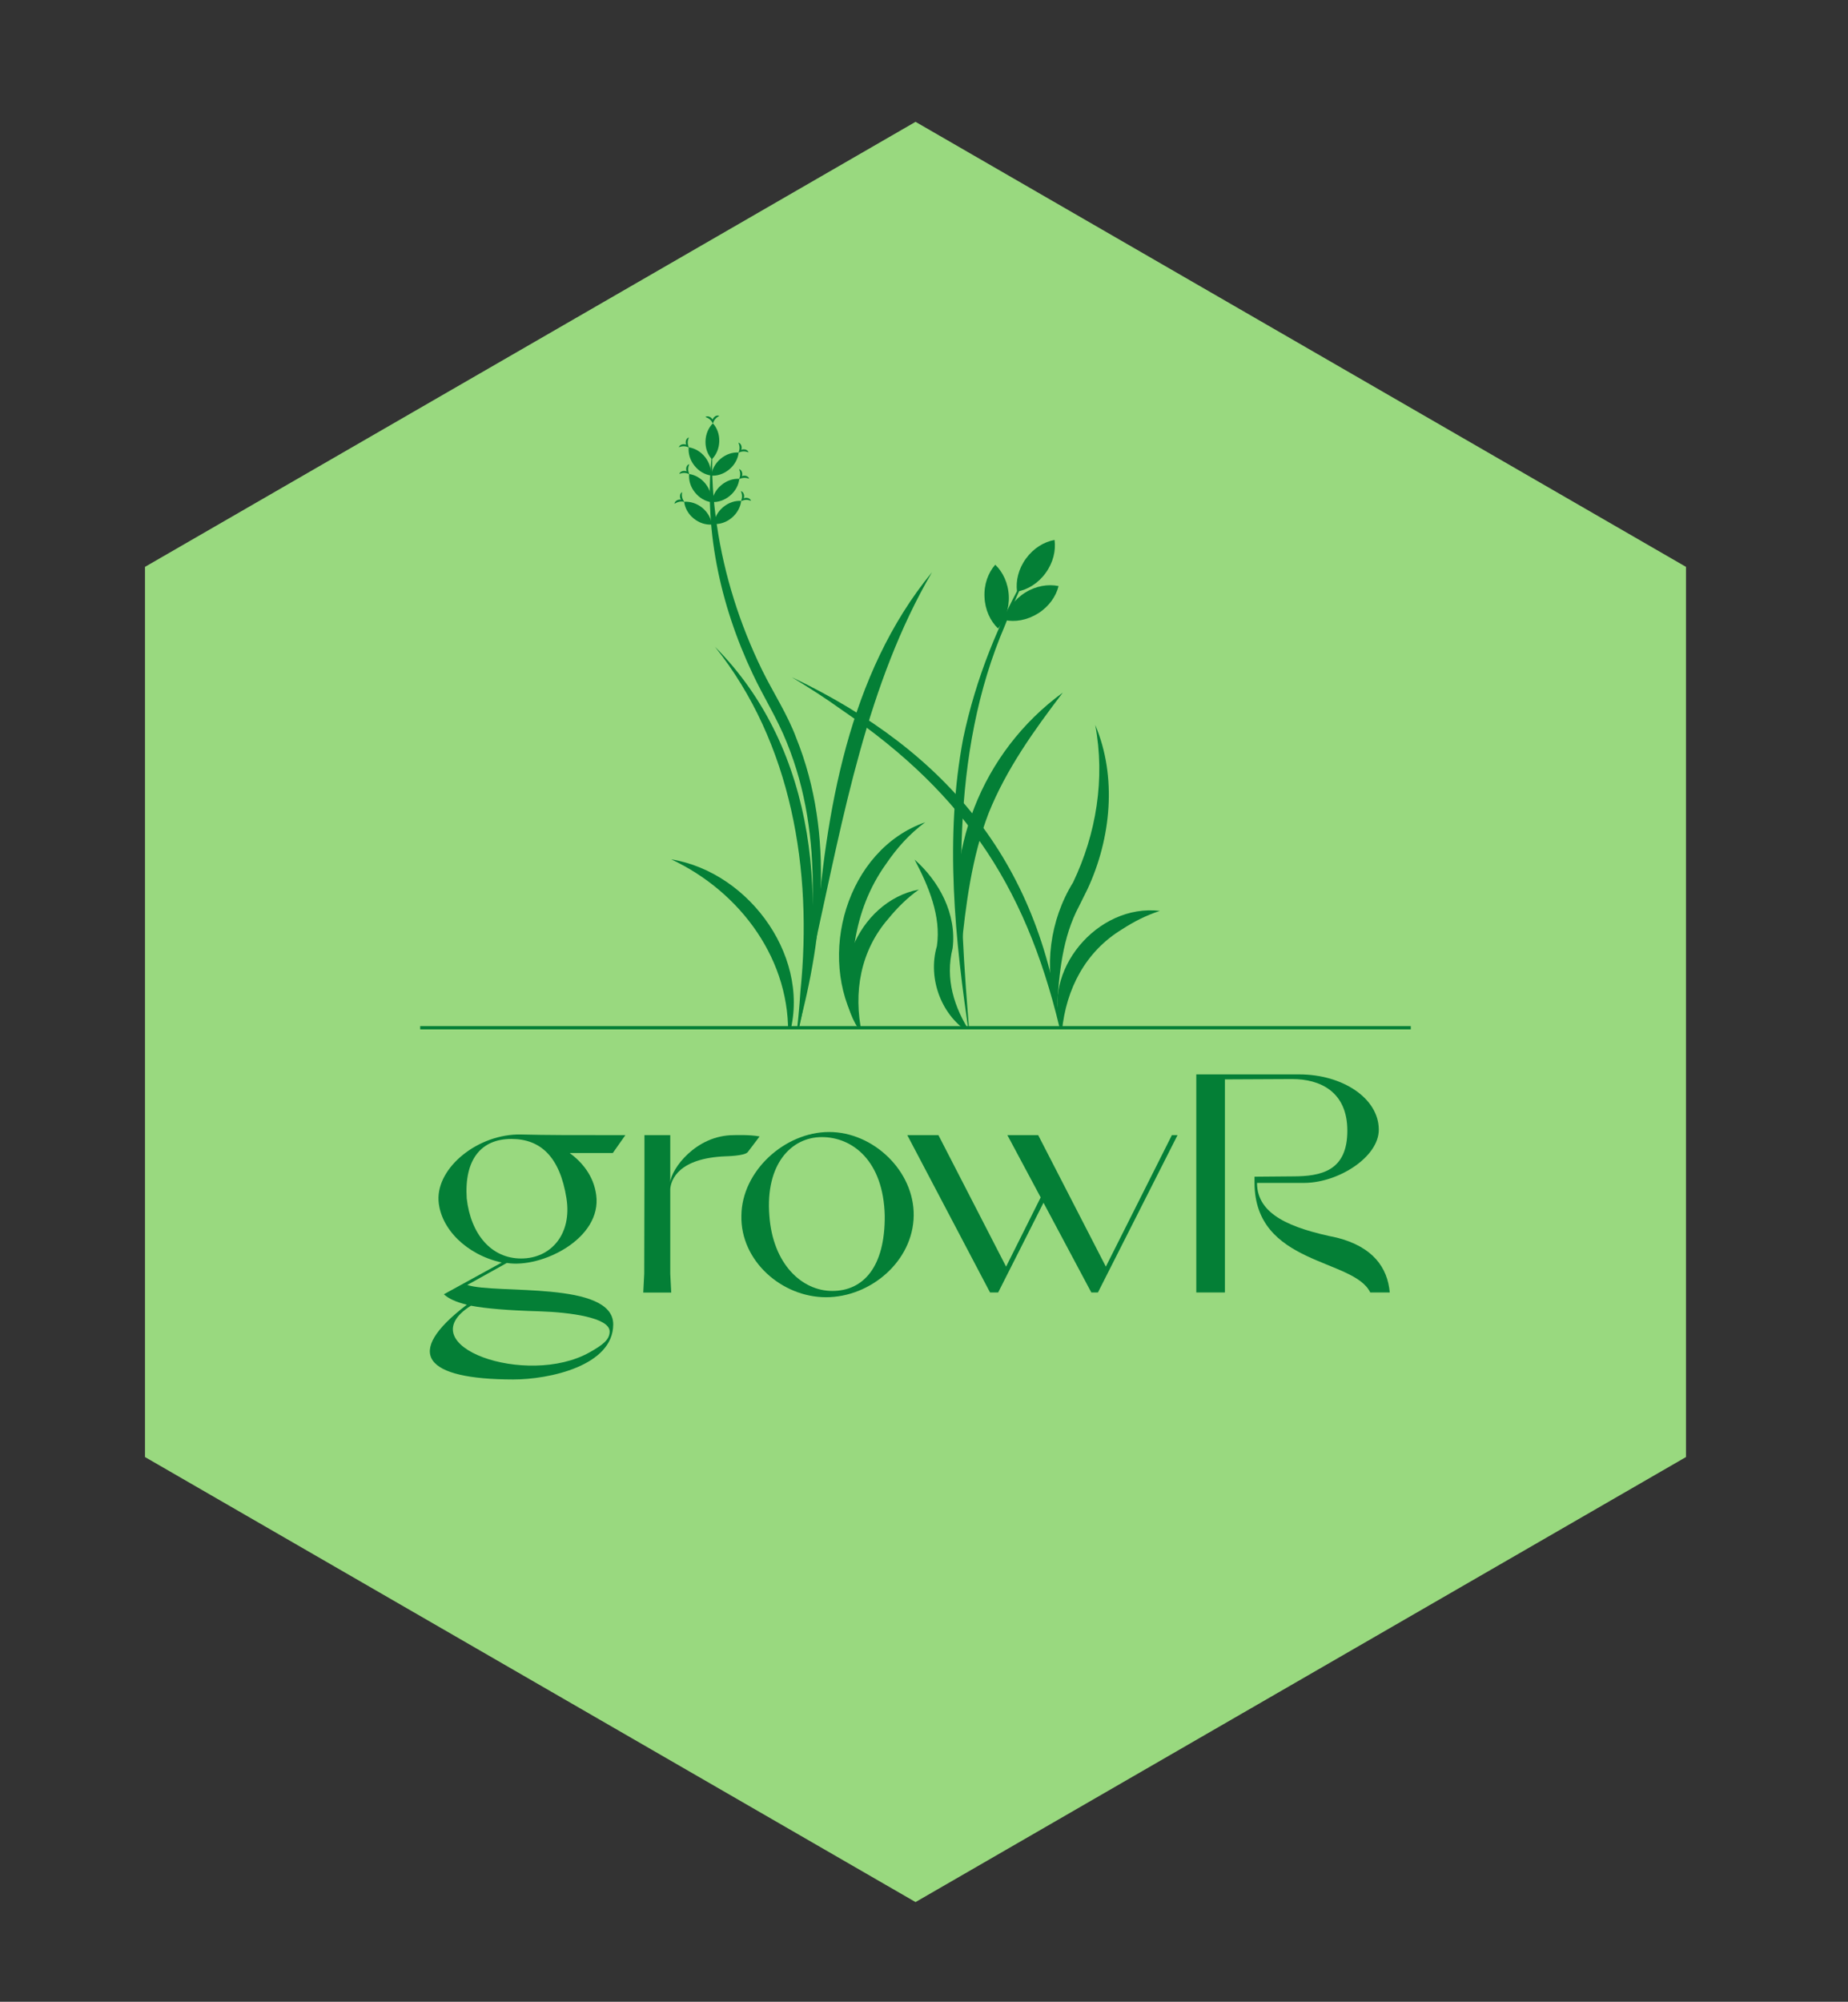 <?xml version="1.0" encoding="UTF-8" standalone="no"?>
<!-- Generator: Adobe Illustrator 28.0.0, SVG Export Plug-In . SVG Version: 6.00 Build 0)  -->

<svg
   version="1.1"
   x="0px"
   y="0px"
   viewBox="0 0 170.42 184.51"
   overflow="visible"
   xml:space="preserve"
   id="svg52"
   sodipodi:docname="growr-logo.svg"
   inkscape:version="1.3 (0e150ed6c4, 2023-07-21)"
   xmlns:inkscape="http://www.inkscape.org/namespaces/inkscape"
   xmlns:sodipodi="http://sodipodi.sourceforge.net/DTD/sodipodi-0.dtd"
   xmlns="http://www.w3.org/2000/svg"
   xmlns:svg="http://www.w3.org/2000/svg"><rect x="0" y="0" width="170.42" height="184.51" fill="#333333" stroke="none"/><defs
   id="defs52">&#10;	&#10;	&#10;	&#10;	&#10;	&#10;	&#10;	&#10;	&#10;	&#10;	&#10;	&#10;	&#10;</defs><sodipodi:namedview
   id="namedview52"
   pagecolor="#505050"
   bordercolor="#eeeeee"
   borderopacity="1"
   inkscape:showpageshadow="0"
   inkscape:pageopacity="0"
   inkscape:pagecheckerboard="0"
   inkscape:deskcolor="#505050"
   inkscape:zoom="2.1566893"
   inkscape:cx="66.073496"
   inkscape:cy="95.748609"
   inkscape:window-width="1280"
   inkscape:window-height="731"
   inkscape:window-x="0"
   inkscape:window-y="0"
   inkscape:window-maximized="1"
   inkscape:current-layer="svg52" />&#10;<path
   fill="none"
   d="m -677.15,599.1 c -1.72,5.45 -3.45,10.91 -5.34,16.91 h 0.26 c 4.53,-2.03 6.81,-9.44 5.08,-16.91 z"
   id="path1" /><path
   fill="none"
   d="m -679.49,254.26 c 0.01,0.81 0.17,1.62 0.72,2.58 8.71,-34.55 22.68,-66.59 43.95,-94.98 -5.15,-6.19 -9.87,-11.7 -9.87,-11.7 l 6.61,-41.61 -6.18,-15.45 c -12.26,22.56 -20.87,46.46 -26.56,71.49 -6.72,29.53 -9.16,59.46 -8.67,89.67 z"
   id="path2" /><path
   fill="none"
   d="m -699.89,589.54 c 0.06,0.98 0.28,1.95 0.53,3.65 3.91,-8.63 6.69,-52.22 4.05,-64.27 -1.92,7.46 -3.6,13.76 -5.12,20.09 -0.61,2.54 -1.33,5.18 -1.23,7.75 0.42,10.93 1.14,21.85 1.77,32.78 z"
   id="path3" /><path
   fill="none"
   d="m -682.9,339.08 c -3.34,11.67 -6.75,24.12 -10.54,36.46 -1,3.24 -2.74,6.48 -4.9,9.09 -3.92,4.75 -5.2,9.6 -3.39,15.59 1.82,6.02 3.12,12.21 4.49,18.36 1.98,8.83 3.82,17.7 5.72,26.55 5.79,-23.3 10.89,-94.73 8.62,-106.05 z"
   id="path4" /><path
   fill="none"
   d="m -800.56,520.84 c 20.4,28.96 26.15,61.35 26.38,95.17 4.94,0 9.23,0 13.78,0 3.28,-34.14 -18.08,-85.25 -40.16,-95.17 z"
   id="path5" /><path
   d="m -771.69,229.9 v 0 c -0.11,-0.06 -0.1,-0.05 0,0 z"
   id="path6" /><path
   fill="#ffffff"
   d="m -682.54,616.15 c 0.11,-0.04 0.21,-0.1 0.31,-0.15 h -0.26 c -0.02,0.05 -0.03,0.1 -0.05,0.15 z"
   id="path7" /><g
   id="g7"
   style="fill:#99d97f;fill-opacity:1"
   inkscape:export-filename="growr-logo-240x277.png"
   inkscape:export-xdpi="162.12793"
   inkscape:export-ydpi="162.12793">&#10;		<polygon
   fill="#7dff00"
   points="84.43,11.23 13.37,52.25 13.37,134.3 84.43,175.32 155.48,134.3 155.48,52.25 "
   id="polygon7"
   style="fill:#99d97f;fill-opacity:1" />&#10;	</g><g
   id="g13">&#10;		<g
   id="g8">&#10;			<path
   fill="#047f36"
   d="M 43.05,120.26 C 42.01,120 41.4,119.71 40.93,119.3 l 5.34,-2.93 c -3.22,-0.7 -5.66,-3.1 -5.83,-5.71 -0.17,-3.08 3.68,-6.18 7.63,-6.09 2.41,0.06 4.35,0.06 9.6,0.06 l -1.16,1.65 h -3.97 c 1.1,0.81 2.2,2.06 2.44,3.86 0.55,4.03 -5.05,6.79 -8.24,6.27 l -3.65,2.03 c 2.64,0.87 13.46,-0.41 13.46,3.63 0,3.83 -5.92,5.08 -9.22,5.08 -8.14,-0.01 -10.23,-2.36 -4.28,-6.89 z m 13.17,2.47 c 0,-1.28 -3.63,-1.77 -6.44,-1.86 -3.02,-0.09 -4.99,-0.26 -6.35,-0.52 -5.86,3.68 5.16,7.57 10.96,4.29 1.22,-0.69 1.83,-1.16 1.83,-1.91 z m -3.98,-12.27 c -0.61,-3.86 -2.41,-5.48 -5.08,-5.48 -2.81,0 -4.35,1.91 -4.12,5.48 0.38,3.34 2.29,5.54 5.02,5.54 2.76,0 4.7,-2.26 4.18,-5.54 z"
   id="path8" />&#10;		</g>&#10;		<g
   id="g9">&#10;			<path
   fill="#047f36"
   d="m 59.43,108.23 v -3.6 h 2.38 v 4.35 c 0.09,-1.22 2.35,-4.35 5.86,-4.35 0,0 1.45,-0.06 2.38,0.12 l -1.1,1.45 c -0.29,0.35 -2.03,0.38 -2.03,0.38 -4.35,0.17 -5.05,2.17 -5.11,3.02 v 7.8 l 0.09,1.74 h -2.58 l 0.09,-1.74 z"
   id="path9" />&#10;		</g>&#10;		<g
   id="g10">&#10;			<path
   fill="#047f36"
   d="m 84.26,112.06 c -0.06,4.18 -3.97,7.51 -8.09,7.51 -4.06,0 -7.89,-3.34 -7.8,-7.51 0.03,-4.12 4,-7.72 8.09,-7.72 4.08,0 7.86,3.6 7.8,7.72 z m -2.67,0 c -0.12,-5.08 -2.99,-7.25 -5.8,-7.25 -2.84,0 -5.22,2.52 -4.84,7.25 0.32,4.44 2.99,6.93 5.8,6.93 2.87,0 4.87,-2.21 4.84,-6.93 z"
   id="path10" />&#10;		</g>&#10;		<g
   id="g11">&#10;			<path
   fill="#047f36"
   d="m 101.25,119.13 h -0.61 l -4.41,-8.27 -4.18,8.27 H 91.3 l -7.63,-14.5 h 2.87 l 6.24,12.12 3.19,-6.38 -3.07,-5.74 h 2.84 l 6.24,12.12 6.09,-12.12 h 0.52 z"
   id="path11" />&#10;		</g>&#10;		<g
   id="g12">&#10;			<path
   fill="#047f36"
   d="m 115.69,109.01 v -0.55 l 3.51,-0.03 c 2.64,0 5.05,-0.49 5.05,-4.21 0,-3.63 -2.55,-4.76 -5.08,-4.76 l -6.21,0.03 v 19.64 h -2.64 v -20.1 h 9.49 c 4,0 7.34,2.2 7.34,5.1 0,2.52 -3.71,4.87 -6.82,4.9 h -4.41 c 0,2.93 3.1,4.18 7.37,5.05 3.31,0.84 4.67,2.75 4.87,5.05 h -1.8 c -1.5,-3.16 -10.67,-2.49 -10.67,-10.12 z"
   id="path12" />&#10;		</g>&#10;	</g><g
   id="g50">&#10;		<g
   id="g14">&#10;			<path
   fill="#047f36"
   d="M 89.44,95.79 C 88.05,86.66 87.09,77.18 88.83,68.03 89.98,62.57 92.09,57.3 94.9,52.49 c -0.8,1.67 -1.54,3.37 -2.2,5.1 -5.21,12.08 -4.3,25.4 -3.26,38.2 z"
   id="path13" />&#10;		</g>&#10;		<g
   id="g15">&#10;			<path
   fill="#047f36"
   d="m 88.62,87.74 c -1.71,-9.13 1.87,-18.41 9.39,-23.9 -2.65,3.48 -5.22,7.07 -6.84,11.11 -1.56,4.06 -2.11,8.44 -2.55,12.79 z"
   id="path14" />&#10;		</g>&#10;		<g
   id="g16">&#10;			<path
   fill="#047f36"
   d="m 97.46,93.05 c -1.23,-3.86 -0.65,-8.24 1.5,-11.72 2.14,-4.48 2.97,-9.57 2.04,-14.51 2.03,4.79 1.46,10.47 -0.71,15.13 0,0 -0.77,1.55 -0.77,1.55 -1.56,2.92 -1.85,6.21 -2.06,9.55 z"
   id="path15" />&#10;		</g>&#10;		<g
   id="g17">&#10;			<path
   fill="#047f36"
   d="M 98.01,96.01 C 94.95,82.26 89.26,73.35 77.58,65.4 c -1.47,-1.06 -3,-2.03 -4.56,-2.98 14.53,6.91 23.11,17.41 24.99,33.59 z"
   id="path16" />&#10;		</g>&#10;		<g
   id="g18">&#10;			<path
   fill="#047f36"
   d="M 73.29,96.01 C 75.12,86.92 76.13,77.2 72.55,68.42 71.68,66.23 70.42,64.26 69.42,62.13 66.39,55.74 64.8,48.44 65.71,41.4 c -0.12,2.35 0.06,4.7 0.4,7.01 0.68,4.62 2.11,9.12 4.15,13.31 1.03,2.11 2.36,4.11 3.18,6.33 3.61,8.98 2.42,18.9 -0.15,27.96 z"
   id="path17" />&#10;		</g>&#10;		<g
   id="g19">&#10;			<path
   fill="#047f36"
   d="m 65.93,59.61 c 9.53,9.58 10.56,23.98 7.44,36.51 0.18,-1.6 0.35,-3.2 0.45,-4.81 1.12,-11.07 -0.79,-22.82 -7.89,-31.7 z"
   id="path18" />&#10;		</g>&#10;		<g
   id="g20">&#10;			<path
   fill="#047f36"
   d="m 85.95,52.74 c -5.98,10.23 -8.19,22.54 -10.72,34 0.9,-11.83 2.98,-24.58 10.72,-34 z"
   id="path19" />&#10;		</g>&#10;		<g
   id="g21">&#10;			<path
   fill="#047f36"
   d="m 66.33,40.69 c 0.02,-0.67 -0.21,-1.26 -0.59,-1.67 -0.39,0.39 -0.66,0.97 -0.68,1.64 -0.02,0.67 0.21,1.26 0.59,1.67 0.4,-0.4 0.66,-0.98 0.68,-1.64 z"
   id="path20" />&#10;		</g>&#10;		<g
   id="g22">&#10;			<path
   fill="#047f36"
   d="m 65.74,39.02 c -0.2,-0.34 0.21,-0.84 0.59,-0.69 -0.31,0.18 -0.46,0.35 -0.59,0.69 z"
   id="path21" />&#10;		</g>&#10;		<g
   id="g23">&#10;			<path
   fill="#047f36"
   d="m 65.05,38.43 c 0.34,-0.2 0.84,0.21 0.69,0.59 -0.18,-0.32 -0.35,-0.46 -0.69,-0.59 z"
   id="path22" />&#10;		</g>&#10;		<g
   id="g24">&#10;			<path
   fill="#047f36"
   d="m 67.26,43.26 c 0.51,-0.43 0.8,-1 0.86,-1.55 -0.55,-0.04 -1.16,0.15 -1.67,0.58 -0.51,0.43 -0.8,1 -0.86,1.55 0.55,0.04 1.16,-0.15 1.67,-0.58 z"
   id="path23" />&#10;		</g>&#10;		<g
   id="g25">&#10;			<path
   fill="#047f36"
   d="m 68.12,41.71 c 0.12,-0.38 0.77,-0.4 0.91,-0.02 -0.35,-0.11 -0.57,-0.11 -0.91,0.02 z"
   id="path24" />&#10;		</g>&#10;		<g
   id="g26">&#10;			<path
   fill="#047f36"
   d="m 68.1,40.8 c 0.38,0.12 0.4,0.77 0.02,0.91 0.11,-0.35 0.11,-0.57 -0.02,-0.91 z"
   id="path25" />&#10;		</g>&#10;		<g
   id="g27">&#10;			<path
   fill="#047f36"
   d="m 65.03,42.14 c -0.41,-0.52 -0.97,-0.83 -1.52,-0.91 -0.05,0.55 0.11,1.17 0.53,1.69 0.41,0.52 0.97,0.83 1.52,0.91 0.05,-0.55 -0.12,-1.17 -0.53,-1.69 z"
   id="path26" />&#10;		</g>&#10;		<g
   id="g28">&#10;			<path
   fill="#047f36"
   d="m 63.51,41.23 c -0.37,-0.14 -0.37,-0.78 0.01,-0.91 -0.12,0.34 -0.13,0.56 -0.01,0.91 z"
   id="path27" />&#10;		</g>&#10;		<g
   id="g29">&#10;			<path
   fill="#047f36"
   d="m 62.6,41.22 c 0.14,-0.37 0.78,-0.37 0.91,0.01 C 63.17,41.1 62.94,41.1 62.6,41.22 Z"
   id="path28" />&#10;		</g>&#10;		<g
   id="g30">&#10;			<path
   fill="#047f36"
   d="m 65.07,44.6 c -0.41,-0.52 -0.97,-0.83 -1.52,-0.91 -0.05,0.55 0.11,1.17 0.53,1.69 0.41,0.52 0.97,0.83 1.52,0.91 0.05,-0.55 -0.12,-1.17 -0.53,-1.69 z"
   id="path29" />&#10;		</g>&#10;		<g
   id="g31">&#10;			<path
   fill="#047f36"
   d="m 63.55,43.69 c -0.37,-0.14 -0.37,-0.78 0.01,-0.91 -0.12,0.34 -0.13,0.56 -0.01,0.91 z"
   id="path30" />&#10;		</g>&#10;		<g
   id="g32">&#10;			<path
   fill="#047f36"
   d="m 62.64,43.68 c 0.14,-0.37 0.78,-0.37 0.91,0.01 -0.34,-0.13 -0.57,-0.13 -0.91,-0.01 z"
   id="path31" />&#10;		</g>&#10;		<g
   id="g33">&#10;			<path
   fill="#047f36"
   d="m 64.77,46.81 c -0.51,-0.42 -1.13,-0.6 -1.68,-0.56 0.07,0.55 0.36,1.12 0.88,1.54 0.51,0.42 1.13,0.6 1.68,0.56 -0.07,-0.55 -0.37,-1.12 -0.88,-1.54 z"
   id="path32" />&#10;		</g>&#10;		<g
   id="g34">&#10;			<path
   fill="#047f36"
   d="m 63.09,46.25 c -0.4,-0.05 -0.53,-0.68 -0.19,-0.89 -0.05,0.36 0,0.58 0.19,0.89 z"
   id="path33" />&#10;		</g>&#10;		<g
   id="g35">&#10;			<path
   fill="#047f36"
   d="m 62.2,46.43 c 0.05,-0.4 0.68,-0.53 0.89,-0.19 -0.36,-0.04 -0.58,0.01 -0.89,0.19 z"
   id="path34" />&#10;		</g>&#10;		<g
   id="g36">&#10;			<path
   fill="#047f36"
   d="m 67.32,45.69 c 0.51,-0.43 0.8,-1 0.86,-1.55 -0.55,-0.04 -1.16,0.15 -1.67,0.58 -0.51,0.43 -0.8,1 -0.86,1.55 0.55,0.04 1.16,-0.15 1.67,-0.58 z"
   id="path35" />&#10;		</g>&#10;		<g
   id="g37">&#10;			<path
   fill="#047f36"
   d="m 68.18,44.14 c 0.12,-0.38 0.77,-0.4 0.91,-0.02 -0.34,-0.11 -0.57,-0.1 -0.91,0.02 z"
   id="path36" />&#10;		</g>&#10;		<g
   id="g38">&#10;			<path
   fill="#047f36"
   d="m 68.16,43.24 c 0.38,0.12 0.4,0.77 0.02,0.91 0.11,-0.35 0.11,-0.58 -0.02,-0.91 z"
   id="path37" />&#10;		</g>&#10;		<g
   id="g39">&#10;			<path
   fill="#047f36"
   d="m 67.49,47.72 c 0.51,-0.43 0.8,-1 0.86,-1.55 -0.55,-0.04 -1.16,0.15 -1.67,0.58 -0.51,0.43 -0.8,1 -0.86,1.55 0.55,0.04 1.17,-0.15 1.67,-0.58 z"
   id="path38" />&#10;		</g>&#10;		<g
   id="g40">&#10;			<path
   fill="#047f36"
   d="m 68.35,46.18 c 0.12,-0.38 0.77,-0.4 0.91,-0.02 -0.34,-0.12 -0.57,-0.11 -0.91,0.02 z"
   id="path39" />&#10;		</g>&#10;		<g
   id="g41">&#10;			<path
   fill="#047f36"
   d="m 68.33,45.27 c 0.38,0.12 0.4,0.77 0.02,0.91 0.11,-0.35 0.11,-0.57 -0.02,-0.91 z"
   id="path40" />&#10;		</g>&#10;		<g
   id="g42">&#10;			<path
   fill="#047f36"
   d="m 96.43,52.81 c 0.7,-0.96 0.95,-2.07 0.82,-3.04 -0.97,0.17 -1.94,0.76 -2.64,1.72 -0.7,0.96 -0.95,2.07 -0.82,3.04 0.97,-0.17 1.95,-0.76 2.64,-1.72 z"
   id="path41" />&#10;		</g>&#10;		<g
   id="g43">&#10;			<path
   fill="#047f36"
   d="m 93.03,54.94 c -0.05,-1.18 -0.54,-2.21 -1.25,-2.89 -0.65,0.74 -1.05,1.81 -0.99,2.99 0.05,1.18 0.54,2.21 1.25,2.89 0.64,-0.74 1.04,-1.81 0.99,-2.99 z"
   id="path42" />&#10;		</g>&#10;		<g
   id="g44">&#10;			<path
   fill="#047f36"
   d="m 95.73,56.54 c 1,-0.63 1.65,-1.56 1.89,-2.52 -0.96,-0.2 -2.09,-0.02 -3.09,0.61 -1,0.63 -1.65,1.56 -1.89,2.52 0.96,0.21 2.08,0.02 3.09,-0.61 z"
   id="path43" />&#10;		</g>&#10;		<g
   id="g45">&#10;			<path
   fill="#047f36"
   d="m 79.49,95.29 c -3.59,-4.67 -0.44,-12.21 5.25,-13.3 -1.1,0.79 -2.01,1.7 -2.81,2.68 -2.58,2.96 -3.26,6.8 -2.44,10.62 z"
   id="path44" />&#10;		</g>&#10;		<g
   id="g46">&#10;			<path
   fill="#047f36"
   d="m 89.56,95.29 c -2.71,-1.55 -4.05,-5.07 -3.16,-8.09 0.4,-2.75 -0.76,-5.51 -2.06,-7.97 2.27,2 3.9,5.02 3.51,8.17 -0.7,2.8 0.11,5.47 1.71,7.89 z"
   id="path45" />&#10;		</g>&#10;		<g
   id="g47">&#10;			<path
   fill="#047f36"
   d="m 97.93,95.04 c -2,-5.53 3.28,-11.77 9.03,-11.08 -1.29,0.42 -2.43,1.01 -3.49,1.7 -3.36,2.04 -5.16,5.49 -5.54,9.38 z"
   id="path46" />&#10;		</g>&#10;		<g
   id="g48">&#10;			<path
   fill="#047f36"
   d="m 79.07,94.57 c -3.8,-6.42 -1.01,-16.24 6.25,-18.78 -1.46,1.08 -2.63,2.4 -3.6,3.83 -3.12,4.34 -3.68,9.77 -2.65,14.95 z"
   id="path47" />&#10;		</g>&#10;		<g
   id="g49">&#10;			<path
   fill="#047f36"
   d="M 61.9,79.21 C 69.22,80.4 75.05,88.56 72.66,95.82 73.02,88.58 68.31,82.21 61.9,79.21 Z"
   id="path48" />&#10;		</g>&#10;	</g><g
   id="g51"
   style="fill:#99d97f;fill-opacity:1">&#10;		<rect
   x="67.48"
   y="94.73"
   fill="#7dff00"
   width="33.89"
   height="4.31"
   id="rect50"
   style="fill:#99d97f;fill-opacity:1" />&#10;	</g><g
   id="g52">&#10;		<rect
   x="38.75"
   y="94.58"
   fill="#047f36"
   width="91.35"
   height="0.3"
   id="rect51" />&#10;	</g>&#10;<g
   id="Ebene_2">&#10;</g>&#10;<g
   id="Ebene_3">&#10;</g>&#10;</svg>
